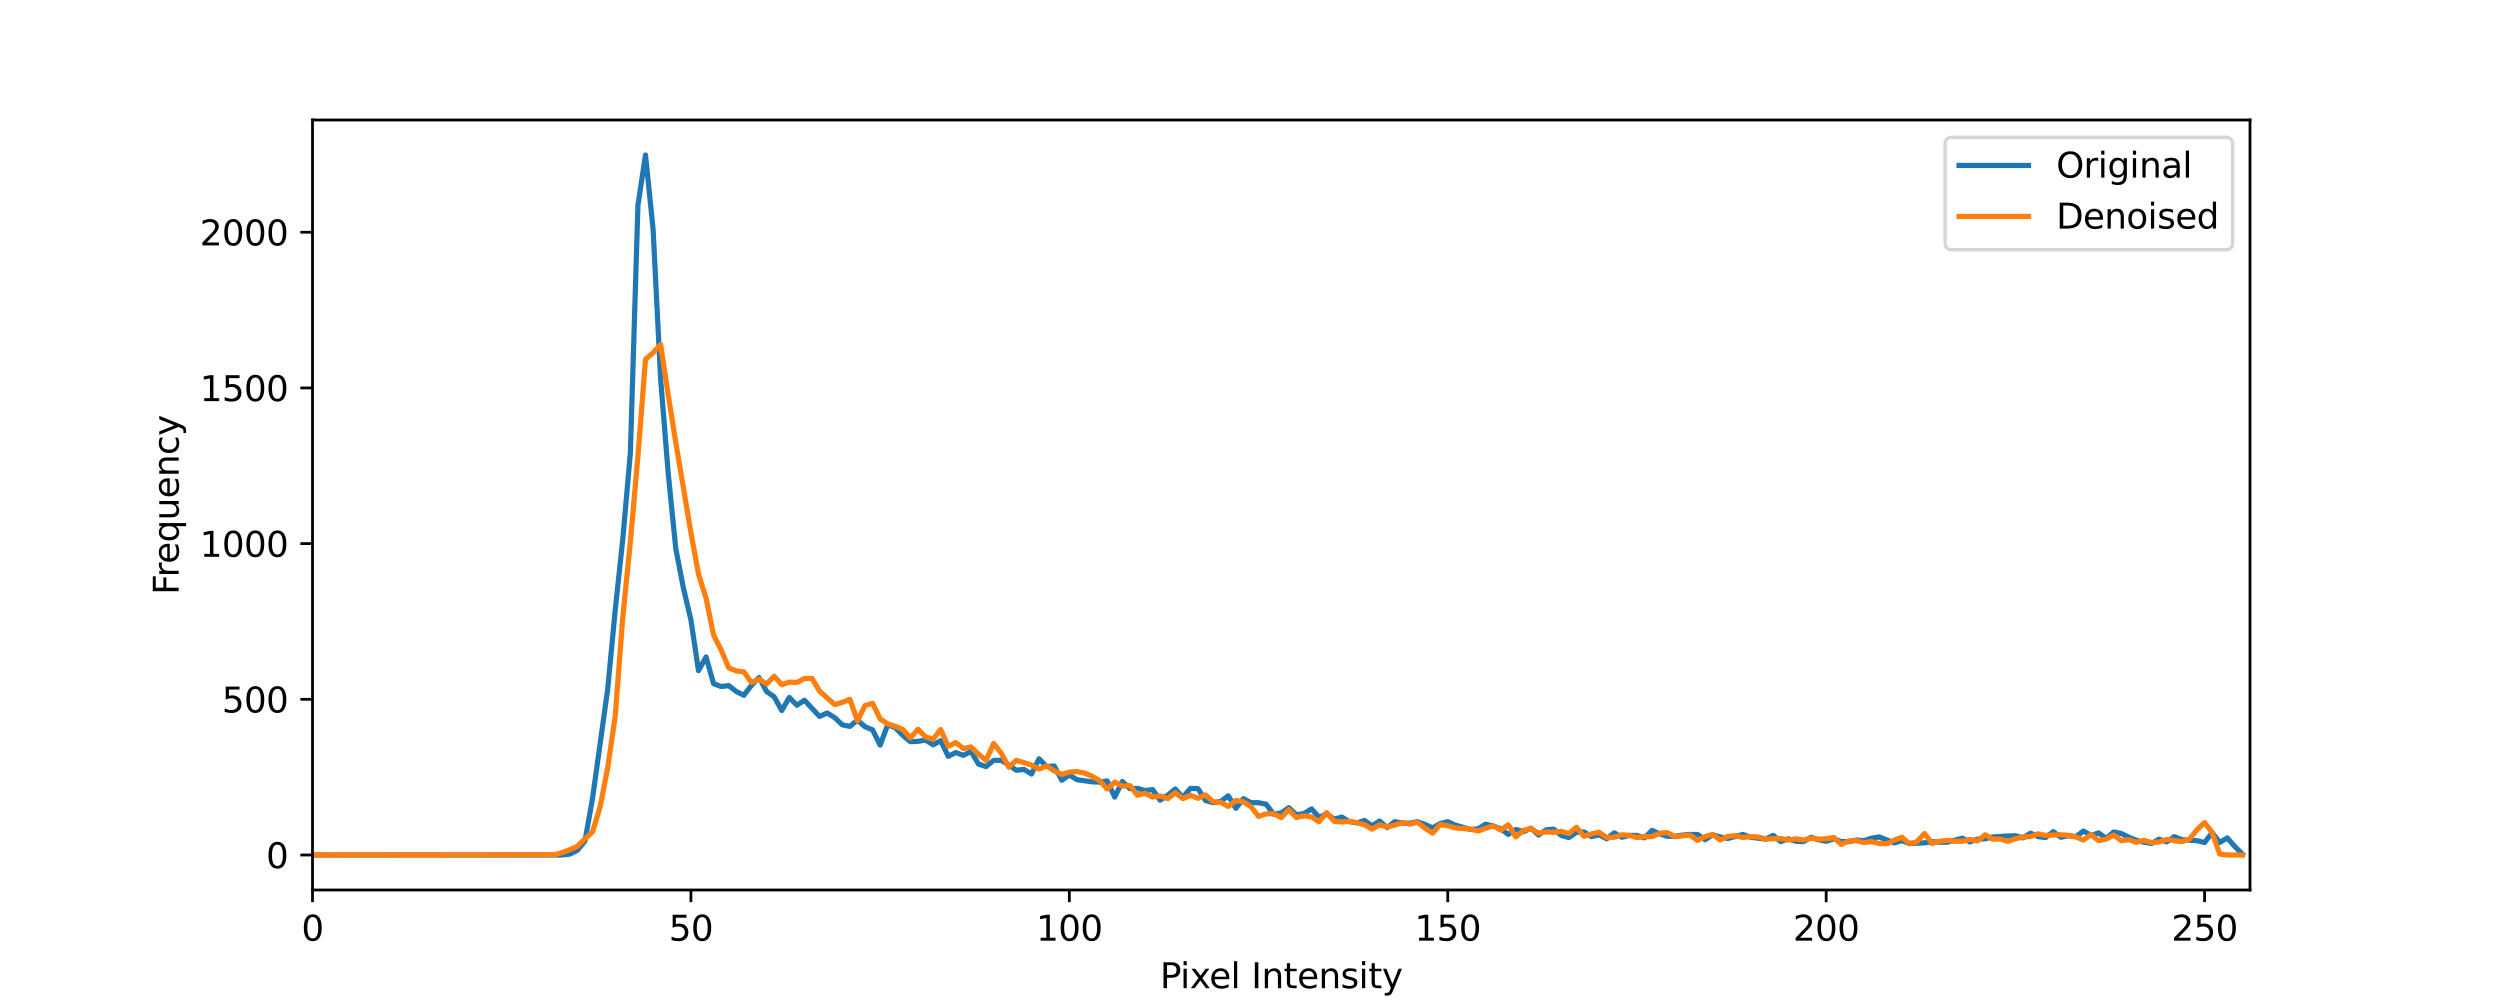 <?xml version="1.0" encoding="utf-8" standalone="no"?>
<!DOCTYPE svg PUBLIC "-//W3C//DTD SVG 1.1//EN"
  "http://www.w3.org/Graphics/SVG/1.1/DTD/svg11.dtd">
<svg xmlns:xlink="http://www.w3.org/1999/xlink" width="720pt" height="288pt" viewBox="0 0 720 288" xmlns="http://www.w3.org/2000/svg" version="1.1">
 <defs>
  <style type="text/css">*{stroke-linejoin: round; stroke-linecap: butt}</style>
 </defs>
 <g id="figure_1">
  <g id="patch_1">
   <path d="M 0 288 
L 720 288 
L 720 0 
L 0 0 
z
" style="fill: #ffffff"/>
  </g>
  <g id="axes_1">
   <g id="patch_2">
    <path d="M 90 256.32 
L 648 256.32 
L 648 34.56 
L 90 34.56 
z
" style="fill: #ffffff"/>
   </g>
   <g id="matplotlib.axis_1">
    <g id="xtick_1">
     <g id="line2d_1">
      <defs>
       <path id="m93659b656a" d="M 0 0 
L 0 3.5 
" style="stroke: #000000; stroke-width: 0.8"/>
      </defs>
      <g>
       <use xlink:href="#m93659b656a" x="90" y="256.32" style="stroke: #000000; stroke-width: 0.8"/>
      </g>
     </g>
     <g id="text_1">
      <!-- 0 -->
      <g transform="translate(86.819 270.918) scale(0.1 -0.1)">
       <defs>
        <path id="DejaVuSans-30" d="M 2034 4250 
Q 1547 4250 1301 3770 
Q 1056 3291 1056 2328 
Q 1056 1369 1301 889 
Q 1547 409 2034 409 
Q 2525 409 2770 889 
Q 3016 1369 3016 2328 
Q 3016 3291 2770 3770 
Q 2525 4250 2034 4250 
z
M 2034 4750 
Q 2819 4750 3233 4129 
Q 3647 3509 3647 2328 
Q 3647 1150 3233 529 
Q 2819 -91 2034 -91 
Q 1250 -91 836 529 
Q 422 1150 422 2328 
Q 422 3509 836 4129 
Q 1250 4750 2034 4750 
z
" transform="scale(0.016)"/>
       </defs>
       <use xlink:href="#DejaVuSans-30"/>
      </g>
     </g>
    </g>
    <g id="xtick_2">
     <g id="line2d_2">
      <g>
       <use xlink:href="#m93659b656a" x="198.984" y="256.32" style="stroke: #000000; stroke-width: 0.8"/>
      </g>
     </g>
     <g id="text_2">
      <!-- 50 -->
      <g transform="translate(192.622 270.918) scale(0.1 -0.1)">
       <defs>
        <path id="DejaVuSans-35" d="M 691 4666 
L 3169 4666 
L 3169 4134 
L 1269 4134 
L 1269 2991 
Q 1406 3038 1543 3061 
Q 1681 3084 1819 3084 
Q 2600 3084 3056 2656 
Q 3513 2228 3513 1497 
Q 3513 744 3044 326 
Q 2575 -91 1722 -91 
Q 1428 -91 1123 -41 
Q 819 9 494 109 
L 494 744 
Q 775 591 1075 516 
Q 1375 441 1709 441 
Q 2250 441 2565 725 
Q 2881 1009 2881 1497 
Q 2881 1984 2565 2268 
Q 2250 2553 1709 2553 
Q 1456 2553 1204 2497 
Q 953 2441 691 2322 
L 691 4666 
z
" transform="scale(0.016)"/>
       </defs>
       <use xlink:href="#DejaVuSans-35"/>
       <use xlink:href="#DejaVuSans-30" x="63.623"/>
      </g>
     </g>
    </g>
    <g id="xtick_3">
     <g id="line2d_3">
      <g>
       <use xlink:href="#m93659b656a" x="307.969" y="256.32" style="stroke: #000000; stroke-width: 0.8"/>
      </g>
     </g>
     <g id="text_3">
      <!-- 100 -->
      <g transform="translate(298.425 270.918) scale(0.1 -0.1)">
       <defs>
        <path id="DejaVuSans-31" d="M 794 531 
L 1825 531 
L 1825 4091 
L 703 3866 
L 703 4441 
L 1819 4666 
L 2450 4666 
L 2450 531 
L 3481 531 
L 3481 0 
L 794 0 
L 794 531 
z
" transform="scale(0.016)"/>
       </defs>
       <use xlink:href="#DejaVuSans-31"/>
       <use xlink:href="#DejaVuSans-30" x="63.623"/>
       <use xlink:href="#DejaVuSans-30" x="127.246"/>
      </g>
     </g>
    </g>
    <g id="xtick_4">
     <g id="line2d_4">
      <g>
       <use xlink:href="#m93659b656a" x="416.953" y="256.32" style="stroke: #000000; stroke-width: 0.8"/>
      </g>
     </g>
     <g id="text_4">
      <!-- 150 -->
      <g transform="translate(407.409 270.918) scale(0.1 -0.1)">
       <use xlink:href="#DejaVuSans-31"/>
       <use xlink:href="#DejaVuSans-35" x="63.623"/>
       <use xlink:href="#DejaVuSans-30" x="127.246"/>
      </g>
     </g>
    </g>
    <g id="xtick_5">
     <g id="line2d_5">
      <g>
       <use xlink:href="#m93659b656a" x="525.938" y="256.32" style="stroke: #000000; stroke-width: 0.8"/>
      </g>
     </g>
     <g id="text_5">
      <!-- 200 -->
      <g transform="translate(516.394 270.918) scale(0.1 -0.1)">
       <defs>
        <path id="DejaVuSans-32" d="M 1228 531 
L 3431 531 
L 3431 0 
L 469 0 
L 469 531 
Q 828 903 1448 1529 
Q 2069 2156 2228 2338 
Q 2531 2678 2651 2914 
Q 2772 3150 2772 3378 
Q 2772 3750 2511 3984 
Q 2250 4219 1831 4219 
Q 1534 4219 1204 4116 
Q 875 4013 500 3803 
L 500 4441 
Q 881 4594 1212 4672 
Q 1544 4750 1819 4750 
Q 2544 4750 2975 4387 
Q 3406 4025 3406 3419 
Q 3406 3131 3298 2873 
Q 3191 2616 2906 2266 
Q 2828 2175 2409 1742 
Q 1991 1309 1228 531 
z
" transform="scale(0.016)"/>
       </defs>
       <use xlink:href="#DejaVuSans-32"/>
       <use xlink:href="#DejaVuSans-30" x="63.623"/>
       <use xlink:href="#DejaVuSans-30" x="127.246"/>
      </g>
     </g>
    </g>
    <g id="xtick_6">
     <g id="line2d_6">
      <g>
       <use xlink:href="#m93659b656a" x="634.922" y="256.32" style="stroke: #000000; stroke-width: 0.8"/>
      </g>
     </g>
     <g id="text_6">
      <!-- 250 -->
      <g transform="translate(625.378 270.918) scale(0.1 -0.1)">
       <use xlink:href="#DejaVuSans-32"/>
       <use xlink:href="#DejaVuSans-35" x="63.623"/>
       <use xlink:href="#DejaVuSans-30" x="127.246"/>
      </g>
     </g>
    </g>
    <g id="text_7">
     <!-- Pixel Intensity -->
     <g transform="translate(334.088 284.597) scale(0.1 -0.1)">
      <defs>
       <path id="DejaVuSans-50" d="M 1259 4147 
L 1259 2394 
L 2053 2394 
Q 2494 2394 2734 2622 
Q 2975 2850 2975 3272 
Q 2975 3691 2734 3919 
Q 2494 4147 2053 4147 
L 1259 4147 
z
M 628 4666 
L 2053 4666 
Q 2838 4666 3239 4311 
Q 3641 3956 3641 3272 
Q 3641 2581 3239 2228 
Q 2838 1875 2053 1875 
L 1259 1875 
L 1259 0 
L 628 0 
L 628 4666 
z
" transform="scale(0.016)"/>
       <path id="DejaVuSans-69" d="M 603 3500 
L 1178 3500 
L 1178 0 
L 603 0 
L 603 3500 
z
M 603 4863 
L 1178 4863 
L 1178 4134 
L 603 4134 
L 603 4863 
z
" transform="scale(0.016)"/>
       <path id="DejaVuSans-78" d="M 3513 3500 
L 2247 1797 
L 3578 0 
L 2900 0 
L 1881 1375 
L 863 0 
L 184 0 
L 1544 1831 
L 300 3500 
L 978 3500 
L 1906 2253 
L 2834 3500 
L 3513 3500 
z
" transform="scale(0.016)"/>
       <path id="DejaVuSans-65" d="M 3597 1894 
L 3597 1613 
L 953 1613 
Q 991 1019 1311 708 
Q 1631 397 2203 397 
Q 2534 397 2845 478 
Q 3156 559 3463 722 
L 3463 178 
Q 3153 47 2828 -22 
Q 2503 -91 2169 -91 
Q 1331 -91 842 396 
Q 353 884 353 1716 
Q 353 2575 817 3079 
Q 1281 3584 2069 3584 
Q 2775 3584 3186 3129 
Q 3597 2675 3597 1894 
z
M 3022 2063 
Q 3016 2534 2758 2815 
Q 2500 3097 2075 3097 
Q 1594 3097 1305 2825 
Q 1016 2553 972 2059 
L 3022 2063 
z
" transform="scale(0.016)"/>
       <path id="DejaVuSans-6c" d="M 603 4863 
L 1178 4863 
L 1178 0 
L 603 0 
L 603 4863 
z
" transform="scale(0.016)"/>
       <path id="DejaVuSans-20" transform="scale(0.016)"/>
       <path id="DejaVuSans-49" d="M 628 4666 
L 1259 4666 
L 1259 0 
L 628 0 
L 628 4666 
z
" transform="scale(0.016)"/>
       <path id="DejaVuSans-6e" d="M 3513 2113 
L 3513 0 
L 2938 0 
L 2938 2094 
Q 2938 2591 2744 2837 
Q 2550 3084 2163 3084 
Q 1697 3084 1428 2787 
Q 1159 2491 1159 1978 
L 1159 0 
L 581 0 
L 581 3500 
L 1159 3500 
L 1159 2956 
Q 1366 3272 1645 3428 
Q 1925 3584 2291 3584 
Q 2894 3584 3203 3211 
Q 3513 2838 3513 2113 
z
" transform="scale(0.016)"/>
       <path id="DejaVuSans-74" d="M 1172 4494 
L 1172 3500 
L 2356 3500 
L 2356 3053 
L 1172 3053 
L 1172 1153 
Q 1172 725 1289 603 
Q 1406 481 1766 481 
L 2356 481 
L 2356 0 
L 1766 0 
Q 1100 0 847 248 
Q 594 497 594 1153 
L 594 3053 
L 172 3053 
L 172 3500 
L 594 3500 
L 594 4494 
L 1172 4494 
z
" transform="scale(0.016)"/>
       <path id="DejaVuSans-73" d="M 2834 3397 
L 2834 2853 
Q 2591 2978 2328 3040 
Q 2066 3103 1784 3103 
Q 1356 3103 1142 2972 
Q 928 2841 928 2578 
Q 928 2378 1081 2264 
Q 1234 2150 1697 2047 
L 1894 2003 
Q 2506 1872 2764 1633 
Q 3022 1394 3022 966 
Q 3022 478 2636 193 
Q 2250 -91 1575 -91 
Q 1294 -91 989 -36 
Q 684 19 347 128 
L 347 722 
Q 666 556 975 473 
Q 1284 391 1588 391 
Q 1994 391 2212 530 
Q 2431 669 2431 922 
Q 2431 1156 2273 1281 
Q 2116 1406 1581 1522 
L 1381 1569 
Q 847 1681 609 1914 
Q 372 2147 372 2553 
Q 372 3047 722 3315 
Q 1072 3584 1716 3584 
Q 2034 3584 2315 3537 
Q 2597 3491 2834 3397 
z
" transform="scale(0.016)"/>
       <path id="DejaVuSans-79" d="M 2059 -325 
Q 1816 -950 1584 -1140 
Q 1353 -1331 966 -1331 
L 506 -1331 
L 506 -850 
L 844 -850 
Q 1081 -850 1212 -737 
Q 1344 -625 1503 -206 
L 1606 56 
L 191 3500 
L 800 3500 
L 1894 763 
L 2988 3500 
L 3597 3500 
L 2059 -325 
z
" transform="scale(0.016)"/>
      </defs>
      <use xlink:href="#DejaVuSans-50"/>
      <use xlink:href="#DejaVuSans-69" x="58.053"/>
      <use xlink:href="#DejaVuSans-78" x="85.836"/>
      <use xlink:href="#DejaVuSans-65" x="141.891"/>
      <use xlink:href="#DejaVuSans-6c" x="203.414"/>
      <use xlink:href="#DejaVuSans-20" x="231.197"/>
      <use xlink:href="#DejaVuSans-49" x="262.984"/>
      <use xlink:href="#DejaVuSans-6e" x="292.477"/>
      <use xlink:href="#DejaVuSans-74" x="355.855"/>
      <use xlink:href="#DejaVuSans-65" x="395.064"/>
      <use xlink:href="#DejaVuSans-6e" x="456.588"/>
      <use xlink:href="#DejaVuSans-73" x="519.967"/>
      <use xlink:href="#DejaVuSans-69" x="572.066"/>
      <use xlink:href="#DejaVuSans-74" x="599.85"/>
      <use xlink:href="#DejaVuSans-79" x="639.059"/>
     </g>
    </g>
   </g>
   <g id="matplotlib.axis_2">
    <g id="ytick_1">
     <g id="line2d_7">
      <defs>
       <path id="mfcd1e3ed91" d="M 0 0 
L -3.5 0 
" style="stroke: #000000; stroke-width: 0.8"/>
      </defs>
      <g>
       <use xlink:href="#mfcd1e3ed91" x="90" y="246.24" style="stroke: #000000; stroke-width: 0.8"/>
      </g>
     </g>
     <g id="text_8">
      <!-- 0 -->
      <g transform="translate(76.638 250.039) scale(0.1 -0.1)">
       <use xlink:href="#DejaVuSans-30"/>
      </g>
     </g>
    </g>
    <g id="ytick_2">
     <g id="line2d_8">
      <g>
       <use xlink:href="#mfcd1e3ed91" x="90" y="201.4" style="stroke: #000000; stroke-width: 0.8"/>
      </g>
     </g>
     <g id="text_9">
      <!-- 500 -->
      <g transform="translate(63.913 205.199) scale(0.1 -0.1)">
       <use xlink:href="#DejaVuSans-35"/>
       <use xlink:href="#DejaVuSans-30" x="63.623"/>
       <use xlink:href="#DejaVuSans-30" x="127.246"/>
      </g>
     </g>
    </g>
    <g id="ytick_3">
     <g id="line2d_9">
      <g>
       <use xlink:href="#mfcd1e3ed91" x="90" y="156.56" style="stroke: #000000; stroke-width: 0.8"/>
      </g>
     </g>
     <g id="text_10">
      <!-- 1000 -->
      <g transform="translate(57.55 160.36) scale(0.1 -0.1)">
       <use xlink:href="#DejaVuSans-31"/>
       <use xlink:href="#DejaVuSans-30" x="63.623"/>
       <use xlink:href="#DejaVuSans-30" x="127.246"/>
       <use xlink:href="#DejaVuSans-30" x="190.869"/>
      </g>
     </g>
    </g>
    <g id="ytick_4">
     <g id="line2d_10">
      <g>
       <use xlink:href="#mfcd1e3ed91" x="90" y="111.72" style="stroke: #000000; stroke-width: 0.8"/>
      </g>
     </g>
     <g id="text_11">
      <!-- 1500 -->
      <g transform="translate(57.55 115.52) scale(0.1 -0.1)">
       <use xlink:href="#DejaVuSans-31"/>
       <use xlink:href="#DejaVuSans-35" x="63.623"/>
       <use xlink:href="#DejaVuSans-30" x="127.246"/>
       <use xlink:href="#DejaVuSans-30" x="190.869"/>
      </g>
     </g>
    </g>
    <g id="ytick_5">
     <g id="line2d_11">
      <g>
       <use xlink:href="#mfcd1e3ed91" x="90" y="66.881" style="stroke: #000000; stroke-width: 0.8"/>
      </g>
     </g>
     <g id="text_12">
      <!-- 2000 -->
      <g transform="translate(57.55 70.68) scale(0.1 -0.1)">
       <use xlink:href="#DejaVuSans-32"/>
       <use xlink:href="#DejaVuSans-30" x="63.623"/>
       <use xlink:href="#DejaVuSans-30" x="127.246"/>
       <use xlink:href="#DejaVuSans-30" x="190.869"/>
      </g>
     </g>
    </g>
    <g id="text_13">
     <!-- Frequency -->
     <g transform="translate(51.47 171.27) rotate(-90) scale(0.1 -0.1)">
      <defs>
       <path id="DejaVuSans-46" d="M 628 4666 
L 3309 4666 
L 3309 4134 
L 1259 4134 
L 1259 2759 
L 3109 2759 
L 3109 2228 
L 1259 2228 
L 1259 0 
L 628 0 
L 628 4666 
z
" transform="scale(0.016)"/>
       <path id="DejaVuSans-72" d="M 2631 2963 
Q 2534 3019 2420 3045 
Q 2306 3072 2169 3072 
Q 1681 3072 1420 2755 
Q 1159 2438 1159 1844 
L 1159 0 
L 581 0 
L 581 3500 
L 1159 3500 
L 1159 2956 
Q 1341 3275 1631 3429 
Q 1922 3584 2338 3584 
Q 2397 3584 2469 3576 
Q 2541 3569 2628 3553 
L 2631 2963 
z
" transform="scale(0.016)"/>
       <path id="DejaVuSans-71" d="M 947 1747 
Q 947 1113 1208 752 
Q 1469 391 1925 391 
Q 2381 391 2643 752 
Q 2906 1113 2906 1747 
Q 2906 2381 2643 2742 
Q 2381 3103 1925 3103 
Q 1469 3103 1208 2742 
Q 947 2381 947 1747 
z
M 2906 525 
Q 2725 213 2448 61 
Q 2172 -91 1784 -91 
Q 1150 -91 751 415 
Q 353 922 353 1747 
Q 353 2572 751 3078 
Q 1150 3584 1784 3584 
Q 2172 3584 2448 3432 
Q 2725 3281 2906 2969 
L 2906 3500 
L 3481 3500 
L 3481 -1331 
L 2906 -1331 
L 2906 525 
z
" transform="scale(0.016)"/>
       <path id="DejaVuSans-75" d="M 544 1381 
L 544 3500 
L 1119 3500 
L 1119 1403 
Q 1119 906 1312 657 
Q 1506 409 1894 409 
Q 2359 409 2629 706 
Q 2900 1003 2900 1516 
L 2900 3500 
L 3475 3500 
L 3475 0 
L 2900 0 
L 2900 538 
Q 2691 219 2414 64 
Q 2138 -91 1772 -91 
Q 1169 -91 856 284 
Q 544 659 544 1381 
z
M 1991 3584 
L 1991 3584 
z
" transform="scale(0.016)"/>
       <path id="DejaVuSans-63" d="M 3122 3366 
L 3122 2828 
Q 2878 2963 2633 3030 
Q 2388 3097 2138 3097 
Q 1578 3097 1268 2742 
Q 959 2388 959 1747 
Q 959 1106 1268 751 
Q 1578 397 2138 397 
Q 2388 397 2633 464 
Q 2878 531 3122 666 
L 3122 134 
Q 2881 22 2623 -34 
Q 2366 -91 2075 -91 
Q 1284 -91 818 406 
Q 353 903 353 1747 
Q 353 2603 823 3093 
Q 1294 3584 2113 3584 
Q 2378 3584 2631 3529 
Q 2884 3475 3122 3366 
z
" transform="scale(0.016)"/>
      </defs>
      <use xlink:href="#DejaVuSans-46"/>
      <use xlink:href="#DejaVuSans-72" x="50.27"/>
      <use xlink:href="#DejaVuSans-65" x="89.133"/>
      <use xlink:href="#DejaVuSans-71" x="150.656"/>
      <use xlink:href="#DejaVuSans-75" x="214.133"/>
      <use xlink:href="#DejaVuSans-65" x="277.512"/>
      <use xlink:href="#DejaVuSans-6e" x="339.035"/>
      <use xlink:href="#DejaVuSans-63" x="402.414"/>
      <use xlink:href="#DejaVuSans-79" x="457.395"/>
     </g>
    </g>
   </g>
   <g id="line2d_12">
    <path d="M 90 246.24 
L 161.93 246.24 
L 164.109 245.971 
L 166.289 244.895 
L 168.469 242.204 
L 170.648 229.918 
L 175.008 198.53 
L 177.188 175.662 
L 179.367 155.215 
L 181.547 130.374 
L 183.727 59.078 
L 185.906 44.64 
L 188.086 65.984 
L 190.266 109.209 
L 192.445 136.293 
L 194.625 157.995 
L 196.805 169.295 
L 198.984 178.532 
L 201.164 193.15 
L 203.344 189.204 
L 205.523 196.916 
L 207.703 197.723 
L 209.883 197.454 
L 212.062 199.158 
L 214.242 200.234 
L 216.422 197.365 
L 218.602 195.123 
L 220.781 199.158 
L 222.961 200.683 
L 225.141 204.629 
L 227.32 200.862 
L 229.5 203.104 
L 231.68 201.669 
L 236.039 206.333 
L 238.219 205.346 
L 240.398 206.691 
L 242.578 208.754 
L 244.758 209.202 
L 246.938 207.409 
L 249.117 209.292 
L 251.297 210.189 
L 253.477 214.583 
L 255.656 208.754 
L 257.836 209.561 
L 260.016 211.803 
L 262.195 213.597 
L 264.375 213.507 
L 266.555 213.148 
L 268.734 214.493 
L 270.914 213.328 
L 273.094 217.812 
L 275.273 216.735 
L 277.453 217.542 
L 279.633 216.377 
L 281.812 220.054 
L 283.992 220.771 
L 286.172 218.977 
L 288.352 218.977 
L 290.531 220.323 
L 292.711 221.847 
L 294.891 221.578 
L 297.07 222.923 
L 299.25 218.529 
L 301.43 220.771 
L 303.609 220.592 
L 305.789 224.717 
L 307.969 223.192 
L 310.148 224.538 
L 314.508 225.165 
L 316.688 225.255 
L 318.867 224.896 
L 321.047 229.56 
L 323.227 225.076 
L 325.406 227.138 
L 327.586 227.049 
L 329.766 227.676 
L 331.945 227.407 
L 334.125 230.456 
L 336.305 229.021 
L 338.484 227.228 
L 340.664 229.649 
L 342.844 227.049 
L 345.023 227.138 
L 347.203 230.546 
L 349.383 231.174 
L 351.562 230.815 
L 353.742 229.201 
L 355.922 232.788 
L 358.102 230.008 
L 360.281 231.174 
L 362.461 231.174 
L 364.641 231.622 
L 366.82 234.492 
L 369 234.133 
L 371.18 232.609 
L 373.359 234.671 
L 375.539 234.313 
L 377.719 232.967 
L 379.898 235.389 
L 382.078 234.402 
L 384.258 235.927 
L 386.438 235.299 
L 388.617 236.644 
L 390.797 237.003 
L 392.977 236.286 
L 395.156 237.81 
L 397.336 236.465 
L 399.516 238.348 
L 401.695 236.644 
L 403.875 237.093 
L 406.055 237.093 
L 408.234 236.644 
L 410.414 237.451 
L 412.594 238.438 
L 414.773 237.182 
L 416.953 236.644 
L 419.133 237.631 
L 423.492 238.886 
L 425.672 238.707 
L 427.852 237.362 
L 430.031 237.9 
L 432.211 238.707 
L 434.391 240.321 
L 436.57 238.886 
L 438.75 239.514 
L 440.93 238.528 
L 443.109 240.5 
L 445.289 238.976 
L 447.469 238.797 
L 449.648 240.59 
L 451.828 241.218 
L 454.008 239.693 
L 456.188 239.604 
L 458.367 240.949 
L 460.547 240.411 
L 462.727 241.577 
L 464.906 239.873 
L 467.086 241.128 
L 469.266 240.59 
L 471.445 240.59 
L 473.625 241.308 
L 475.805 239.155 
L 477.984 240.142 
L 480.164 240.859 
L 482.344 240.859 
L 484.523 240.5 
L 486.703 240.321 
L 488.883 240.321 
L 491.062 241.846 
L 493.242 240.411 
L 495.422 241.039 
L 497.602 241.487 
L 501.961 240.321 
L 504.141 241.128 
L 508.5 241.666 
L 510.68 240.59 
L 512.859 242.384 
L 515.039 241.577 
L 517.219 242.294 
L 519.398 242.384 
L 521.578 241.128 
L 523.758 241.846 
L 525.938 242.294 
L 528.117 241.577 
L 530.297 242.384 
L 532.477 242.384 
L 534.656 241.935 
L 536.836 242.115 
L 539.016 241.397 
L 541.195 241.039 
L 545.555 242.742 
L 547.734 242.115 
L 549.914 242.922 
L 554.273 242.742 
L 556.453 242.384 
L 558.633 242.563 
L 560.812 242.563 
L 565.172 241.397 
L 567.352 242.473 
L 569.531 241.666 
L 571.711 241.577 
L 573.891 241.039 
L 578.25 240.77 
L 580.43 240.68 
L 582.609 241.308 
L 584.789 239.962 
L 586.969 240.949 
L 589.148 241.218 
L 591.328 239.514 
L 593.508 241.128 
L 595.688 240.68 
L 597.867 240.949 
L 600.047 239.335 
L 602.227 240.59 
L 604.406 239.873 
L 606.586 241.487 
L 608.766 239.604 
L 610.945 240.052 
L 613.125 241.128 
L 615.305 242.025 
L 617.484 242.563 
L 619.664 242.922 
L 621.844 241.666 
L 624.023 242.473 
L 626.203 240.949 
L 628.383 241.846 
L 632.742 242.115 
L 634.922 242.653 
L 637.102 239.783 
L 639.281 242.653 
L 641.461 241.308 
L 643.641 243.819 
L 645.82 245.971 
L 645.82 245.971 
" clip-path="url(#p6b7abf5f90)" style="fill: none; stroke: #1f77b4; stroke-width: 1.5; stroke-linecap: square"/>
   </g>
   <g id="line2d_13">
    <path d="M 90 246.24 
L 159.75 246.15 
L 161.93 245.523 
L 164.109 244.715 
L 166.289 243.729 
L 168.469 241.577 
L 170.648 239.604 
L 172.828 232.34 
L 175.008 221.219 
L 177.188 206.153 
L 179.367 177.725 
L 181.547 156.022 
L 183.727 131.36 
L 185.906 103.47 
L 188.086 101.587 
L 190.266 99.255 
L 192.445 113.783 
L 194.625 127.414 
L 198.984 153.421 
L 201.164 165.349 
L 203.344 172.254 
L 205.523 182.926 
L 207.703 187.231 
L 209.883 192.342 
L 212.062 193.239 
L 214.242 193.508 
L 216.422 196.557 
L 218.602 195.571 
L 220.781 197.006 
L 222.961 194.764 
L 225.141 197.185 
L 227.32 196.468 
L 229.5 196.557 
L 231.68 195.392 
L 233.859 195.392 
L 236.039 199.068 
L 240.398 202.925 
L 242.578 202.297 
L 244.758 201.4 
L 246.938 207.588 
L 249.117 203.194 
L 251.297 202.566 
L 253.477 207.05 
L 255.656 208.485 
L 257.836 209.202 
L 260.016 210.099 
L 262.195 212.52 
L 264.375 210.009 
L 266.555 212.251 
L 268.734 212.879 
L 270.914 210.099 
L 273.094 214.942 
L 275.273 213.866 
L 277.453 215.57 
L 279.633 215.121 
L 281.812 217.184 
L 283.992 218.977 
L 286.172 214.135 
L 288.352 216.915 
L 290.531 220.95 
L 292.711 218.977 
L 297.07 220.323 
L 299.25 221.488 
L 301.43 220.592 
L 303.609 222.026 
L 305.789 223.013 
L 307.969 222.385 
L 310.148 222.206 
L 312.328 222.654 
L 314.508 223.551 
L 316.688 224.807 
L 318.867 227.228 
L 321.047 225.255 
L 323.227 226.421 
L 325.406 226.241 
L 327.586 229.021 
L 329.766 228.483 
L 331.945 229.56 
L 334.125 229.201 
L 336.305 230.008 
L 338.484 228.304 
L 340.664 230.008 
L 342.844 229.021 
L 345.023 229.918 
L 347.203 228.932 
L 349.383 230.905 
L 351.562 231.084 
L 353.742 232.25 
L 355.922 230.546 
L 358.102 230.905 
L 360.281 232.34 
L 362.461 235.12 
L 364.641 234.402 
L 366.82 234.313 
L 369 235.478 
L 371.18 233.147 
L 373.359 235.478 
L 375.539 234.94 
L 377.719 235.299 
L 379.898 236.644 
L 382.078 234.044 
L 384.258 236.555 
L 386.438 236.734 
L 388.617 236.555 
L 390.797 236.913 
L 392.977 237.541 
L 395.156 238.797 
L 397.336 237.541 
L 399.516 238.169 
L 401.695 237.631 
L 403.875 236.913 
L 406.055 237.362 
L 408.234 236.824 
L 410.414 238.528 
L 412.594 239.962 
L 414.773 237.451 
L 416.953 237.81 
L 419.133 238.438 
L 423.492 238.797 
L 425.672 239.335 
L 430.031 237.81 
L 432.211 239.066 
L 434.391 237.541 
L 436.57 241.039 
L 438.75 239.155 
L 440.93 238.617 
L 443.109 239.962 
L 445.289 239.604 
L 447.469 239.693 
L 449.648 239.424 
L 451.828 240.052 
L 454.008 238.259 
L 456.188 240.859 
L 458.367 240.142 
L 460.547 239.693 
L 462.727 241.218 
L 464.906 241.128 
L 467.086 240.411 
L 469.266 240.59 
L 471.445 241.218 
L 473.625 240.949 
L 475.805 240.949 
L 477.984 239.962 
L 480.164 239.783 
L 482.344 240.949 
L 486.703 240.5 
L 488.883 242.025 
L 491.062 240.949 
L 493.242 240.321 
L 495.422 241.935 
L 497.602 240.859 
L 499.781 240.68 
L 501.961 241.218 
L 504.141 240.949 
L 506.32 241.039 
L 508.5 241.666 
L 512.859 241.487 
L 515.039 241.935 
L 517.219 241.577 
L 519.398 241.935 
L 521.578 241.397 
L 523.758 241.666 
L 525.938 241.577 
L 528.117 241.218 
L 530.297 243.191 
L 532.477 242.204 
L 534.656 242.115 
L 536.836 242.653 
L 539.016 242.384 
L 541.195 242.922 
L 543.375 243.012 
L 545.555 241.935 
L 547.734 241.128 
L 549.914 243.012 
L 552.094 242.384 
L 554.273 240.052 
L 556.453 242.922 
L 558.633 242.294 
L 560.812 242.025 
L 562.992 242.294 
L 565.172 242.294 
L 567.352 241.756 
L 569.531 242.204 
L 571.711 240.411 
L 573.891 241.666 
L 576.07 241.666 
L 578.25 242.294 
L 580.43 241.577 
L 582.609 241.039 
L 584.789 240.949 
L 586.969 240.142 
L 589.148 240.59 
L 593.508 240.411 
L 595.688 240.59 
L 597.867 241.039 
L 600.047 241.935 
L 602.227 240.321 
L 604.406 242.115 
L 606.586 241.666 
L 608.766 240.5 
L 610.945 242.115 
L 613.125 241.846 
L 615.305 242.563 
L 617.484 242.025 
L 619.664 242.653 
L 621.844 242.473 
L 624.023 241.756 
L 628.383 242.384 
L 630.562 241.666 
L 632.742 238.976 
L 634.922 236.913 
L 637.102 239.783 
L 639.281 245.971 
L 641.461 246.24 
L 645.82 246.24 
L 645.82 246.24 
" clip-path="url(#p6b7abf5f90)" style="fill: none; stroke: #ff7f0e; stroke-width: 1.5; stroke-linecap: square"/>
   </g>
   <g id="patch_3">
    <path d="M 90 256.32 
L 90 34.56 
" style="fill: none; stroke: #000000; stroke-width: 0.8; stroke-linejoin: miter; stroke-linecap: square"/>
   </g>
   <g id="patch_4">
    <path d="M 648 256.32 
L 648 34.56 
" style="fill: none; stroke: #000000; stroke-width: 0.8; stroke-linejoin: miter; stroke-linecap: square"/>
   </g>
   <g id="patch_5">
    <path d="M 90 256.32 
L 648 256.32 
" style="fill: none; stroke: #000000; stroke-width: 0.8; stroke-linejoin: miter; stroke-linecap: square"/>
   </g>
   <g id="patch_6">
    <path d="M 90 34.56 
L 648 34.56 
" style="fill: none; stroke: #000000; stroke-width: 0.8; stroke-linejoin: miter; stroke-linecap: square"/>
   </g>
   <g id="legend_1">
    <g id="patch_7">
     <path d="M 562.202 71.916 
L 641 71.916 
Q 643 71.916 643 69.916 
L 643 41.56 
Q 643 39.56 641 39.56 
L 562.202 39.56 
Q 560.202 39.56 560.202 41.56 
L 560.202 69.916 
Q 560.202 71.916 562.202 71.916 
z
" style="fill: #ffffff; opacity: 0.8; stroke: #cccccc; stroke-linejoin: miter"/>
    </g>
    <g id="line2d_14">
     <path d="M 564.202 47.658 
L 574.202 47.658 
L 584.202 47.658 
" style="fill: none; stroke: #1f77b4; stroke-width: 1.5; stroke-linecap: square"/>
    </g>
    <g id="text_14">
     <!-- Original -->
     <g transform="translate(592.202 51.158) scale(0.1 -0.1)">
      <defs>
       <path id="DejaVuSans-4f" d="M 2522 4238 
Q 1834 4238 1429 3725 
Q 1025 3213 1025 2328 
Q 1025 1447 1429 934 
Q 1834 422 2522 422 
Q 3209 422 3611 934 
Q 4013 1447 4013 2328 
Q 4013 3213 3611 3725 
Q 3209 4238 2522 4238 
z
M 2522 4750 
Q 3503 4750 4090 4092 
Q 4678 3434 4678 2328 
Q 4678 1225 4090 567 
Q 3503 -91 2522 -91 
Q 1538 -91 948 565 
Q 359 1222 359 2328 
Q 359 3434 948 4092 
Q 1538 4750 2522 4750 
z
" transform="scale(0.016)"/>
       <path id="DejaVuSans-67" d="M 2906 1791 
Q 2906 2416 2648 2759 
Q 2391 3103 1925 3103 
Q 1463 3103 1205 2759 
Q 947 2416 947 1791 
Q 947 1169 1205 825 
Q 1463 481 1925 481 
Q 2391 481 2648 825 
Q 2906 1169 2906 1791 
z
M 3481 434 
Q 3481 -459 3084 -895 
Q 2688 -1331 1869 -1331 
Q 1566 -1331 1297 -1286 
Q 1028 -1241 775 -1147 
L 775 -588 
Q 1028 -725 1275 -790 
Q 1522 -856 1778 -856 
Q 2344 -856 2625 -561 
Q 2906 -266 2906 331 
L 2906 616 
Q 2728 306 2450 153 
Q 2172 0 1784 0 
Q 1141 0 747 490 
Q 353 981 353 1791 
Q 353 2603 747 3093 
Q 1141 3584 1784 3584 
Q 2172 3584 2450 3431 
Q 2728 3278 2906 2969 
L 2906 3500 
L 3481 3500 
L 3481 434 
z
" transform="scale(0.016)"/>
       <path id="DejaVuSans-61" d="M 2194 1759 
Q 1497 1759 1228 1600 
Q 959 1441 959 1056 
Q 959 750 1161 570 
Q 1363 391 1709 391 
Q 2188 391 2477 730 
Q 2766 1069 2766 1631 
L 2766 1759 
L 2194 1759 
z
M 3341 1997 
L 3341 0 
L 2766 0 
L 2766 531 
Q 2569 213 2275 61 
Q 1981 -91 1556 -91 
Q 1019 -91 701 211 
Q 384 513 384 1019 
Q 384 1609 779 1909 
Q 1175 2209 1959 2209 
L 2766 2209 
L 2766 2266 
Q 2766 2663 2505 2880 
Q 2244 3097 1772 3097 
Q 1472 3097 1187 3025 
Q 903 2953 641 2809 
L 641 3341 
Q 956 3463 1253 3523 
Q 1550 3584 1831 3584 
Q 2591 3584 2966 3190 
Q 3341 2797 3341 1997 
z
" transform="scale(0.016)"/>
      </defs>
      <use xlink:href="#DejaVuSans-4f"/>
      <use xlink:href="#DejaVuSans-72" x="78.711"/>
      <use xlink:href="#DejaVuSans-69" x="119.824"/>
      <use xlink:href="#DejaVuSans-67" x="147.607"/>
      <use xlink:href="#DejaVuSans-69" x="211.084"/>
      <use xlink:href="#DejaVuSans-6e" x="238.867"/>
      <use xlink:href="#DejaVuSans-61" x="302.246"/>
      <use xlink:href="#DejaVuSans-6c" x="363.525"/>
     </g>
    </g>
    <g id="line2d_15">
     <path d="M 564.202 62.337 
L 574.202 62.337 
L 584.202 62.337 
" style="fill: none; stroke: #ff7f0e; stroke-width: 1.5; stroke-linecap: square"/>
    </g>
    <g id="text_15">
     <!-- Denoised -->
     <g transform="translate(592.202 65.837) scale(0.1 -0.1)">
      <defs>
       <path id="DejaVuSans-44" d="M 1259 4147 
L 1259 519 
L 2022 519 
Q 2988 519 3436 956 
Q 3884 1394 3884 2338 
Q 3884 3275 3436 3711 
Q 2988 4147 2022 4147 
L 1259 4147 
z
M 628 4666 
L 1925 4666 
Q 3281 4666 3915 4102 
Q 4550 3538 4550 2338 
Q 4550 1131 3912 565 
Q 3275 0 1925 0 
L 628 0 
L 628 4666 
z
" transform="scale(0.016)"/>
       <path id="DejaVuSans-6f" d="M 1959 3097 
Q 1497 3097 1228 2736 
Q 959 2375 959 1747 
Q 959 1119 1226 758 
Q 1494 397 1959 397 
Q 2419 397 2687 759 
Q 2956 1122 2956 1747 
Q 2956 2369 2687 2733 
Q 2419 3097 1959 3097 
z
M 1959 3584 
Q 2709 3584 3137 3096 
Q 3566 2609 3566 1747 
Q 3566 888 3137 398 
Q 2709 -91 1959 -91 
Q 1206 -91 779 398 
Q 353 888 353 1747 
Q 353 2609 779 3096 
Q 1206 3584 1959 3584 
z
" transform="scale(0.016)"/>
       <path id="DejaVuSans-64" d="M 2906 2969 
L 2906 4863 
L 3481 4863 
L 3481 0 
L 2906 0 
L 2906 525 
Q 2725 213 2448 61 
Q 2172 -91 1784 -91 
Q 1150 -91 751 415 
Q 353 922 353 1747 
Q 353 2572 751 3078 
Q 1150 3584 1784 3584 
Q 2172 3584 2448 3432 
Q 2725 3281 2906 2969 
z
M 947 1747 
Q 947 1113 1208 752 
Q 1469 391 1925 391 
Q 2381 391 2643 752 
Q 2906 1113 2906 1747 
Q 2906 2381 2643 2742 
Q 2381 3103 1925 3103 
Q 1469 3103 1208 2742 
Q 947 2381 947 1747 
z
" transform="scale(0.016)"/>
      </defs>
      <use xlink:href="#DejaVuSans-44"/>
      <use xlink:href="#DejaVuSans-65" x="77.002"/>
      <use xlink:href="#DejaVuSans-6e" x="138.525"/>
      <use xlink:href="#DejaVuSans-6f" x="201.904"/>
      <use xlink:href="#DejaVuSans-69" x="263.086"/>
      <use xlink:href="#DejaVuSans-73" x="290.869"/>
      <use xlink:href="#DejaVuSans-65" x="342.969"/>
      <use xlink:href="#DejaVuSans-64" x="404.492"/>
     </g>
    </g>
   </g>
  </g>
 </g>
 <defs>
  <clipPath id="p6b7abf5f90">
   <rect x="90" y="34.56" width="558" height="221.76"/>
  </clipPath>
 </defs>
</svg>
